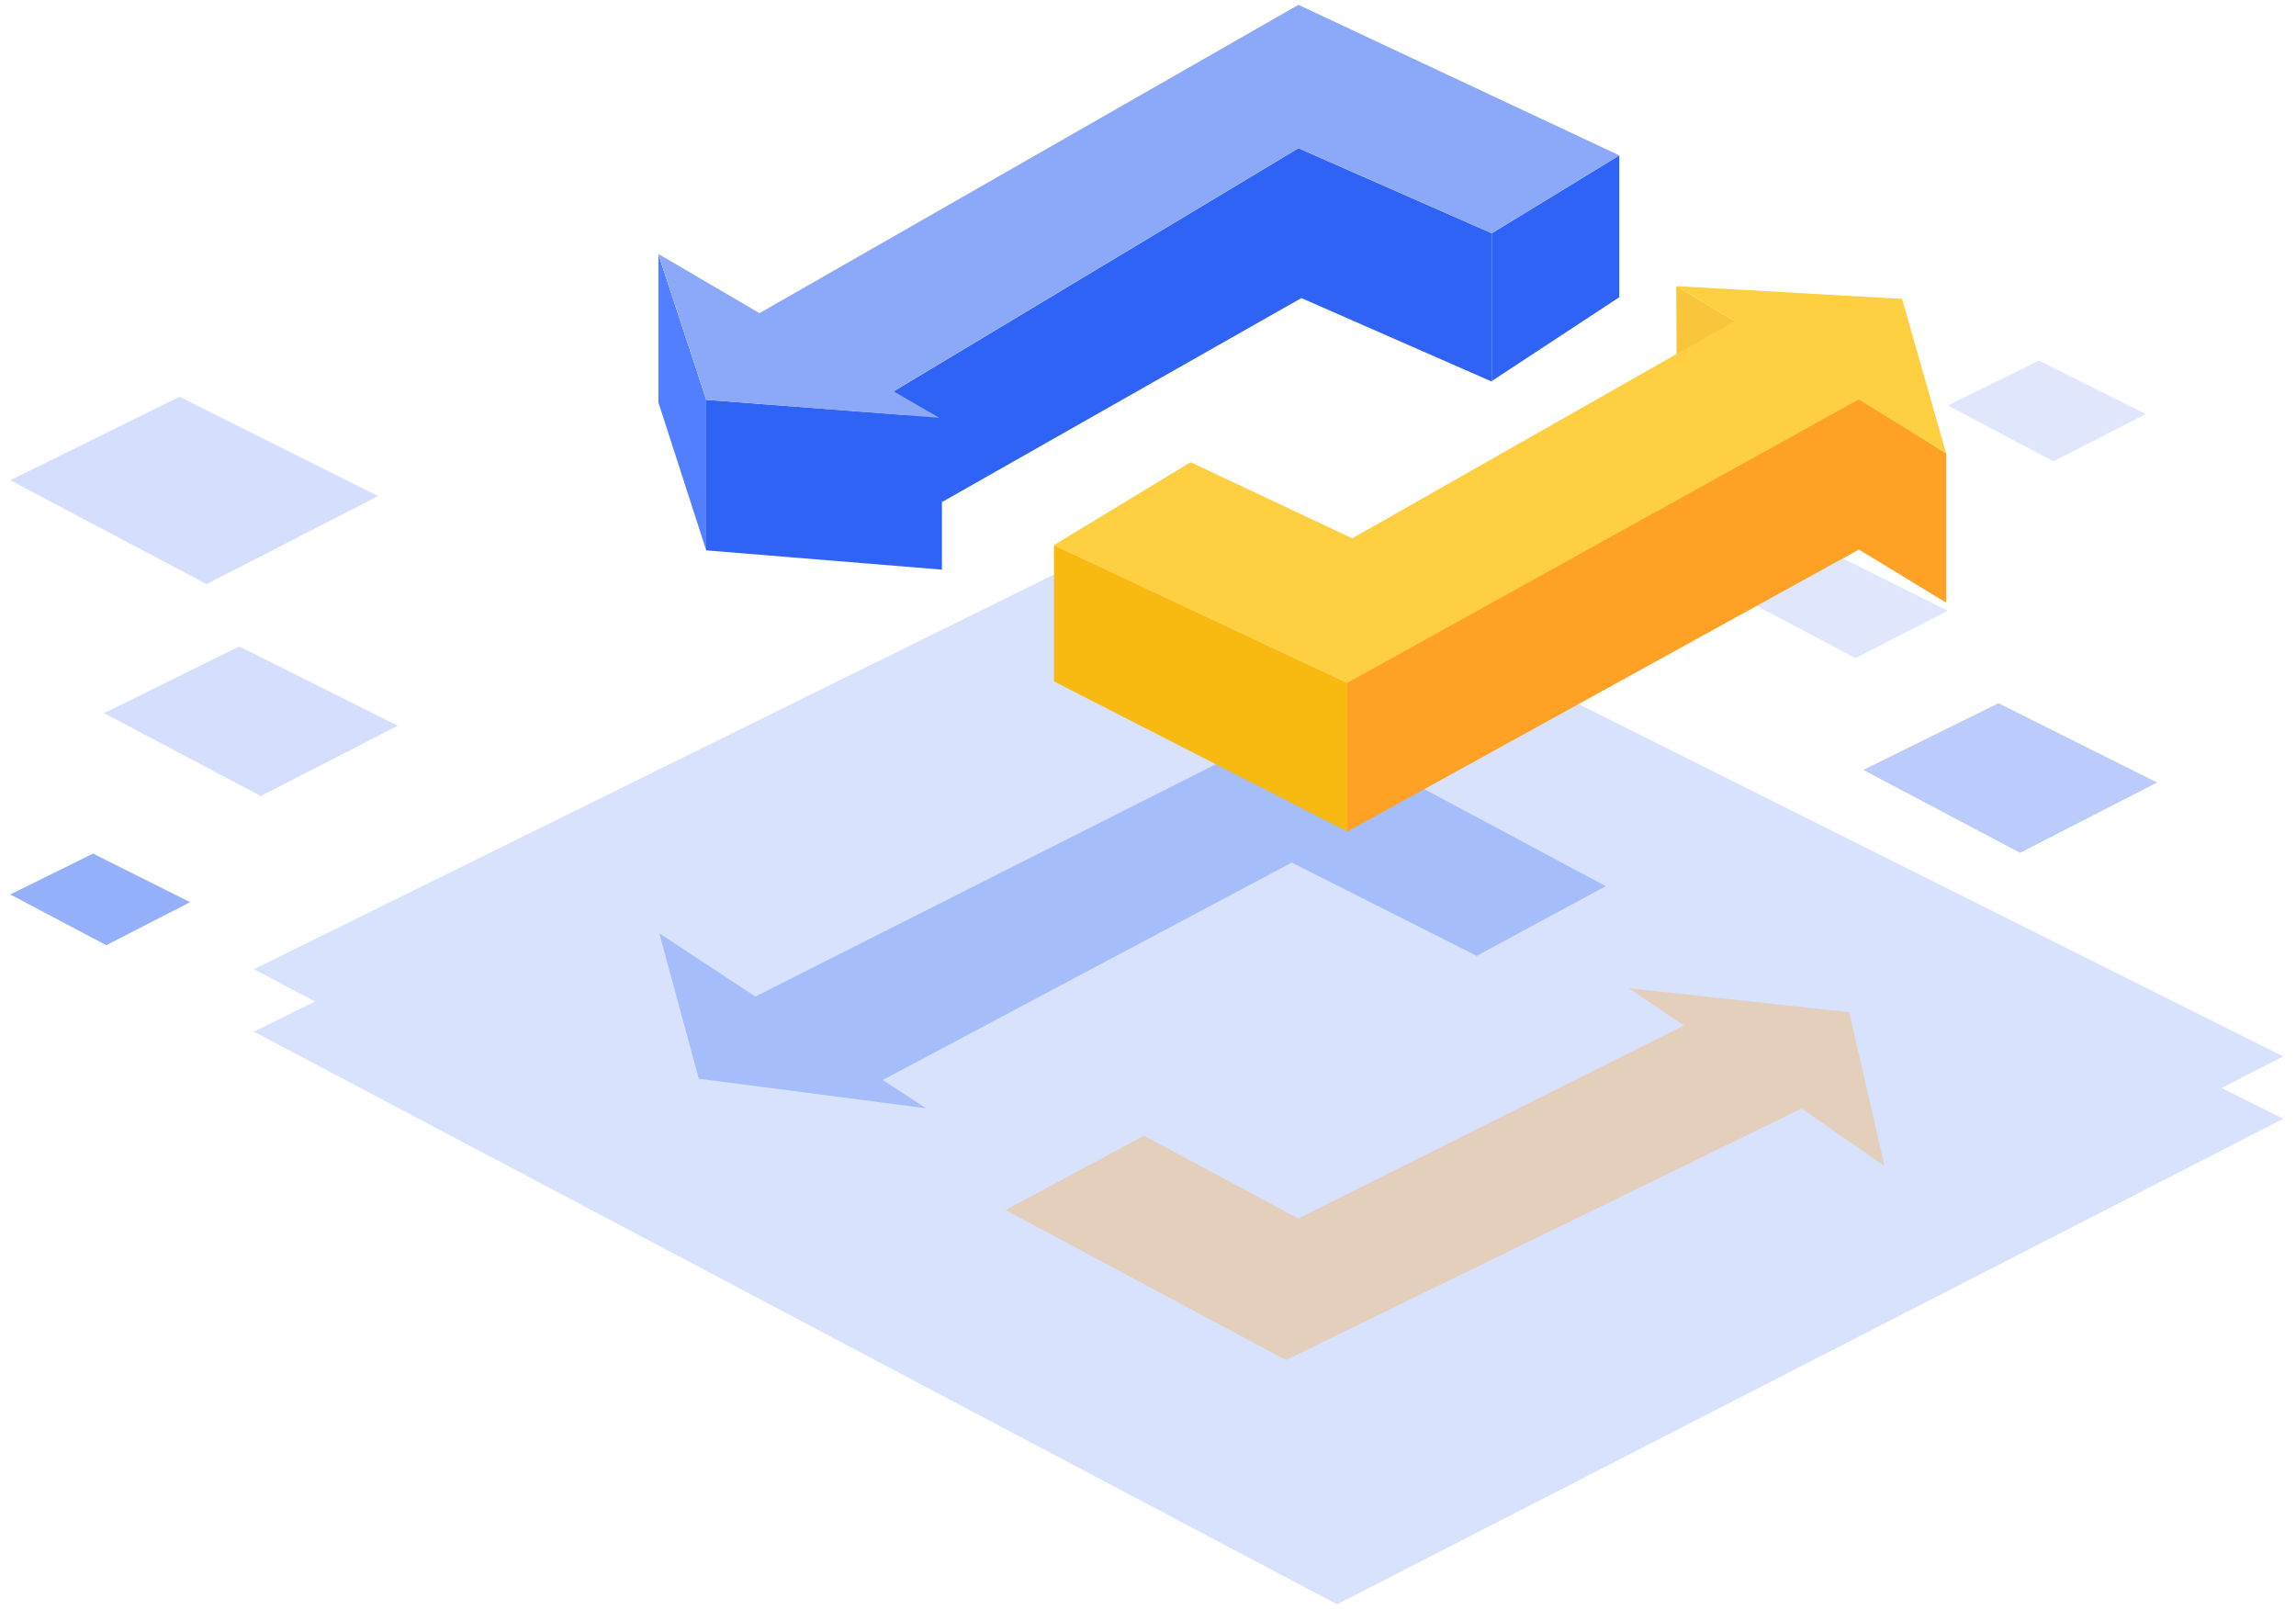 <svg height="61" width="87" xmlns="http://www.w3.org/2000/svg"><g fill="none" fill-rule="evenodd"><path d="m-1-22h90v90h-90z"/><g fill="#2f63f6" fill-rule="nonzero"><path d="m3.944 27.022 5.12-2.526 6.008 3.003-5.189 2.663z" opacity=".201"/><path d="m.388 33.892 3.137-1.548 3.68 1.84-3.179 1.631z" opacity=".505"/><g opacity=".189"><path d="m9.622 36.724 35.38-17.454 41.513 20.757-35.851 18.398z"/><path d="m9.622 39.09 35.38-17.454 41.513 20.756-35.852 18.398z"/></g><path d="m70.606 29.172 5.12-2.526 6.009 3.004-5.19 2.663z" opacity=".33"/><path d="m66.306 22.821 3.45-1.703 4.05 2.025-3.497 1.794zm7.5-7.457 3.452-1.702 4.05 2.025-3.499 1.794z" opacity=".149"/><path d="m.388 18.198 6.414-3.164 7.525 3.762-6.5 3.335z" opacity=".201"/></g><g opacity=".3"><path d="m24.985 35.366 1.493 5.507 8.612 1.12-1.642-1.07 15.499-8.239 7.008 3.535 4.89-2.641-11.62-6.214-20.603 10.396z" fill="#2f63f6"/><path d="m70.07 38.354-8.355-.91 2.093 1.41-14.608 7.318-5.854-3.138-5.245 2.815 10.625 5.685 19.541-9.531 3.14 2.18z" fill="#ffa125"/></g><path d="m24.948 9.639v5.607l1.811 5.607v-5.708z" fill="#527fff"/><path d="m33.862 14.828 15.338-9.213 7.325 3.223v5.62l-7.214-3.164-13.611 7.726z" fill="#2f63f6"/><path d="m35.692 15.831v5.753l-8.932-.73v-5.704zm20.832-1.391v-5.6l4.834-2.952v5.374z" fill="#2f63f6"/><path d="m24.948 9.623 1.813 5.527 8.828.681-1.728-1.002 15.339-9.215 7.323 3.225 4.838-2.95-12.161-5.706-20.422 11.683z" fill="#8ca9f9"/><path d="m63.516 10.84.017 3.585.903.602 1.289-2.86z" fill="#f8b911" opacity=".825"/><path d="m51.051 25.76.002 5.749 19.383-10.687 3.309 2.014v-5.65l-3.309-2.173z" fill="#ffa125"/><path d="m39.938 20.657v5.162l11.115 5.69v-5.631z" fill="#f8b911"/><path d="m72.072 11.324-8.555-.482 2.207 1.325-14.483 8.23-6.127-2.883-5.19 3.146 11.12 5.22 19.387-10.745 3.314 2.051z" fill="#ffcf42"/></g></svg>